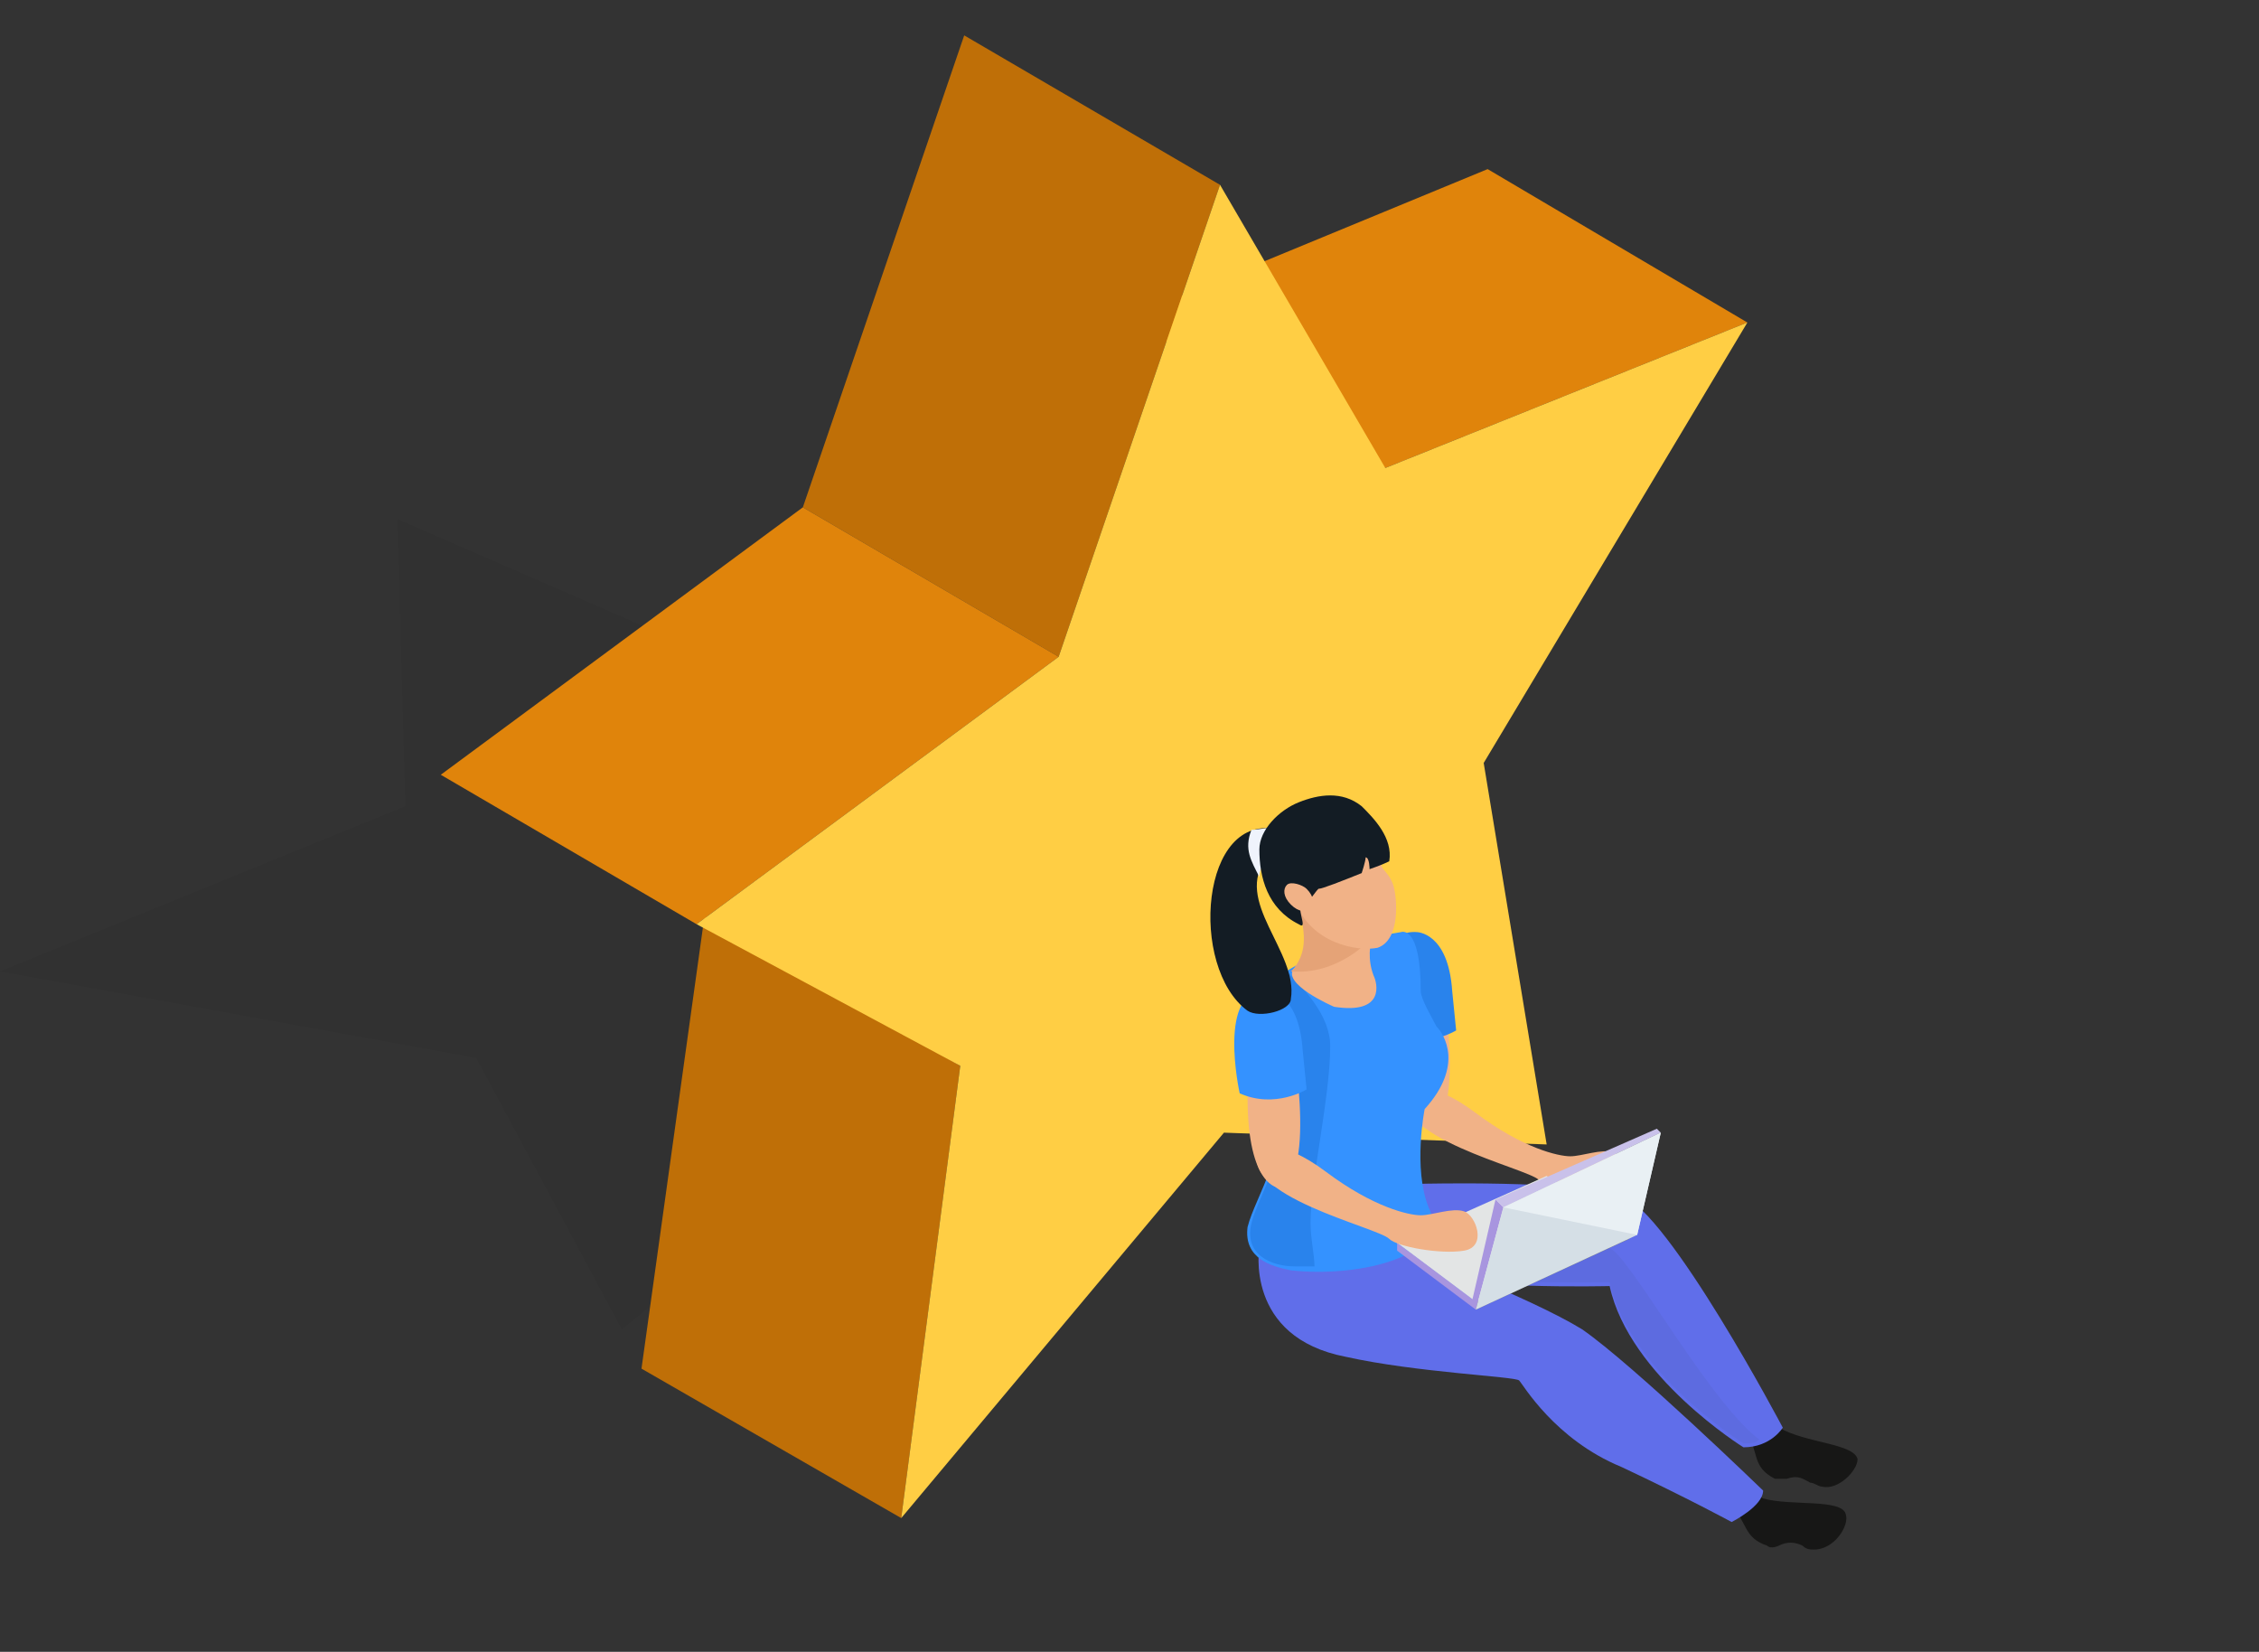 <svg width="331" height="242" viewBox="0 0 331 242" fill="none" xmlns="http://www.w3.org/2000/svg">
<rect x="0" y="0" width="331" height="242" fill="#333333" stroke="none"/>
<g clip-path="url(#clip0_79:1504)">
<g opacity="0.2">
<path opacity="0.2" d="M185.683 87.578L162.617 127.335L205.866 161.33L133.207 160.754L91.112 194.749L69.775 154.992L0 142.316L59.395 118.116L58.242 76.054L116.484 101.406L185.683 87.578Z" fill="black"/>
</g>
<path d="M202.982 68.567L164.923 46.672L217.975 24.776L256.034 47.248L202.982 68.567Z" fill="#E0840B"/>
<path d="M132.054 222.409L93.995 200.514L103.222 134.252L140.704 156.147L132.054 222.409Z" fill="#BF6F07"/>
<path d="M155.119 96.222L117.637 74.326L141.28 5.184L178.762 27.079L155.119 96.222Z" fill="#BF6F07"/>
<path d="M102.068 135.402L64.585 113.507L117.637 74.326L155.12 96.221L102.068 135.402Z" fill="#E0840B"/>
<path d="M178.763 27.078L202.982 68.564L256.034 47.245L217.398 111.778L226.625 167.669L179.339 165.94L132.053 222.407L140.703 156.145L102.067 135.402L155.12 96.221L178.763 27.078Z" fill="#FFCE44"/>
<path d="M254.881 218.952C255.458 218.376 254.881 218.376 255.458 217.8C256.034 218.376 257.187 218.952 258.341 219.528C262.377 220.681 269.874 219.528 270.451 221.833C271.027 223.562 268.721 227.019 265.837 227.019C265.261 227.019 264.684 227.019 264.107 226.443C262.954 225.866 261.801 225.866 260.647 226.443C260.647 226.443 259.494 227.019 258.917 226.443C255.458 225.29 256.034 222.986 253.728 220.681C253.728 220.105 254.304 219.528 254.881 218.952Z" fill="#171716"/>
<path d="M257.764 208.003C258.341 208.003 257.764 207.427 258.341 206.851C258.917 207.427 260.071 208.003 260.647 209.155C264.684 211.46 271.604 211.46 272.181 213.765C272.181 215.493 269.297 218.374 266.991 217.798C266.414 217.798 265.837 217.222 265.261 217.222C264.107 216.646 263.531 216.07 261.801 216.646C261.224 216.646 260.647 216.646 260.071 216.646C256.611 214.917 257.764 212.612 256.034 210.308C256.611 209.155 257.187 208.579 257.764 208.003Z" fill="#171716"/>
<path d="M206.443 159.607C206.443 159.607 209.326 157.878 216.246 163.064C223.166 168.25 228.356 169.402 230.086 169.402C231.816 169.402 234.699 168.25 236.429 168.826C238.159 169.402 239.889 174.011 236.429 174.588C232.969 175.164 226.626 174.011 225.472 172.859C223.743 171.13 202.983 166.521 206.443 159.607Z" fill="#F1B287"/>
<path d="M211.056 142.32C211.056 142.32 215.092 163.639 209.326 165.367C209.326 165.367 204.712 165.367 204.712 152.115C204.712 152.115 202.406 140.015 205.289 138.287C208.172 136.558 211.056 140.015 211.056 142.32Z" fill="#F1B287"/>
<path d="M207.595 136.558C207.595 136.558 212.209 136.558 212.785 145.2C213.362 150.962 213.362 150.962 213.362 150.962C213.362 150.962 208.749 153.843 203.559 151.539C203.559 151.539 200.099 135.981 207.595 136.558Z" fill="#2983EC"/>
<path d="M198.946 180.925C198.946 180.925 205.865 177.467 208.172 173.434C208.172 173.434 230.662 172.858 237.582 175.163C244.501 177.467 261.224 209.158 261.224 209.158C261.224 209.158 259.494 212.039 255.458 212.039C255.458 212.039 238.735 201.667 235.852 188.415C235.852 188.415 213.362 188.991 204.712 186.11C196.639 182.653 198.946 180.925 198.946 180.925Z" fill="#606EEA"/>
<path d="M235.851 187.837C238.735 201.089 255.458 211.461 255.458 211.461C256.611 211.461 257.187 211.461 257.764 210.885C250.844 205.699 239.888 186.108 236.428 183.227C232.968 180.346 211.632 183.804 203.559 184.956C204.135 184.956 204.135 185.532 204.712 185.532C213.362 188.413 235.851 187.837 235.851 187.837Z" fill="#5D6BE0"/>
<path d="M184.529 182.65C184.529 182.65 182.222 195.903 197.215 198.784C207.595 201.089 222.012 201.665 222.588 202.241C223.165 202.817 227.778 210.884 237.581 214.917C247.384 219.527 253.728 222.984 253.728 222.984C253.728 222.984 258.341 220.679 258.341 218.374C258.341 218.374 239.311 199.936 231.815 194.75C224.318 190.141 205.289 182.65 198.945 180.922C198.945 180.922 190.872 182.074 184.529 182.65Z" fill="#606EEA"/>
<path d="M182.223 148.08C182.223 148.08 186.836 139.437 205.289 136.556C205.289 136.556 208.172 135.404 208.172 145.199C208.172 146.352 209.902 149.233 210.479 150.385C211.632 151.537 214.515 156.147 208.749 162.485C208.749 162.485 207.019 171.128 209.325 176.89C212.785 183.804 199.522 187.261 189.142 186.109C186.259 185.533 182.223 184.38 182.799 179.771C183.953 175.161 189.142 168.247 186.836 160.18C185.106 150.961 181.069 152.114 182.223 148.08Z" fill="#3492FF"/>
<path d="M182.222 148.079C181.069 152.113 185.106 151.536 187.412 159.603C189.719 167.67 184.529 174.584 183.376 179.194C182.222 183.803 186.259 185.532 189.719 185.532C190.872 185.532 191.449 185.532 192.602 185.532C192.602 183.803 192.026 181.498 192.026 179.194C192.026 172.855 194.909 160.755 194.909 153.265C194.909 148.655 190.872 144.622 187.989 141.741C183.376 145.198 182.222 148.079 182.222 148.079Z" fill="#2983EC"/>
<path d="M204.712 182.074V183.227L216.245 191.869V190.717L204.712 182.074Z" fill="#A895DF"/>
<path d="M216.245 190.718V191.871L238.735 181.499V180.347L216.245 190.718Z" fill="#7D8183"/>
<path d="M204.712 182.074L216.245 190.716L238.735 180.345L226.625 172.278L204.712 182.074Z" fill="#E3E5E5"/>
<path d="M220.281 176.886L219.128 175.733L215.668 190.714L216.245 191.867L220.281 176.886Z" fill="#A895DF"/>
<path d="M243.347 165.939L242.771 165.363L219.128 175.735L220.281 176.887L243.347 165.939Z" fill="#C9C1EA"/>
<path d="M220.282 176.885L216.245 191.866L239.888 180.918L243.348 165.938L220.282 176.885Z" fill="#D5DFE6"/>
<path d="M220.281 176.885L239.888 180.918L243.347 165.938L220.281 176.885Z" fill="#E9F0F4"/>
<path d="M184.529 168.249C184.529 168.249 187.412 166.521 194.332 171.706C201.252 176.892 206.442 178.044 208.172 178.044C209.902 178.044 212.785 176.892 214.515 177.468C216.245 178.044 217.975 182.654 214.515 183.23C211.055 183.806 204.712 182.654 203.558 181.502C201.828 179.773 181.069 175.164 184.529 168.249Z" fill="#F1B287"/>
<path d="M189.143 150.962C189.143 150.962 193.179 172.281 187.413 174.01C187.413 174.01 182.799 174.01 182.799 160.758C182.799 160.758 180.493 148.658 183.376 146.929C186.259 145.201 189.143 148.658 189.143 150.962Z" fill="#F1B287"/>
<path d="M185.682 145.2C185.682 145.2 190.296 145.2 190.872 153.843C191.449 159.605 191.449 159.605 191.449 159.605C191.449 159.605 186.836 162.486 181.646 160.181C181.646 160.181 178.186 144.624 185.682 145.2Z" fill="#3492FF"/>
<path d="M187.412 121.575C175.879 118.694 174.149 141.742 182.799 148.08C184.529 149.232 189.142 148.08 189.142 146.351C190.296 139.437 180.493 131.947 185.682 125.608C185.682 125.608 186.259 125.032 186.836 124.456C187.412 123.88 189.719 122.727 187.412 121.575Z" fill="#131C24"/>
<path d="M202.406 134.251C202.406 134.251 199.522 138.284 201.252 142.894C201.829 144.046 202.982 148.656 195.486 147.503C195.486 147.503 187.413 144.046 189.719 141.742C190.872 140.013 192.602 137.708 189.719 130.218L202.406 134.251Z" fill="#F1B287"/>
<path d="M189.719 141.742L189.143 142.318C196.062 142.894 200.676 137.708 200.676 137.708L190.873 130.218C190.873 130.218 190.296 130.794 189.719 131.37C192.026 137.708 190.873 140.013 189.719 141.742Z" fill="#E5A377"/>
<path d="M200.099 120.423C200.099 120.423 201.829 120.999 202.406 126.761C202.406 127.337 203.559 127.914 204.136 129.642C204.713 131.371 205.289 137.709 201.829 138.861C198.946 139.437 192.026 138.285 189.72 131.947C186.26 125.609 191.449 116.966 200.099 120.423Z" fill="#F1B287"/>
<path d="M187.412 121.572C186.258 120.996 184.528 121.572 183.375 121.572C182.222 124.453 183.375 126.182 184.528 128.487C184.528 127.334 185.105 126.758 185.682 125.606C185.682 125.606 186.258 125.03 186.835 124.453C187.412 123.877 189.718 122.725 187.412 121.572Z" fill="#EFF3FC"/>
<path d="M199.522 118.118C196.639 115.813 193.179 116.389 190.296 117.542C187.413 118.694 184.529 121.575 184.529 124.456C184.529 128.489 185.683 133.099 190.296 135.403C192.026 136.556 189.143 131.946 191.449 131.946C192.026 131.946 192.602 130.794 193.179 130.218C193.756 130.218 196.639 129.065 199.522 127.913C199.522 127.913 200.099 126.184 200.099 125.608C200.676 125.608 200.676 127.337 200.676 127.337C202.406 126.761 203.559 126.184 203.559 126.184C204.136 122.727 201.252 119.846 199.522 118.118Z" fill="#131C24"/>
<path d="M191.449 130.217C192.602 131.37 192.602 132.522 192.025 133.098C191.449 133.674 190.295 133.674 189.142 132.522C187.989 131.37 187.989 130.217 188.565 129.641C189.142 129.065 190.872 129.641 191.449 130.217Z" fill="#F1B287"/>
</g>
<defs>
<clipPath id="clip0_79:1504">
<rect width="331" height="242" fill="white"/>
</clipPath>
</defs>
</svg>

